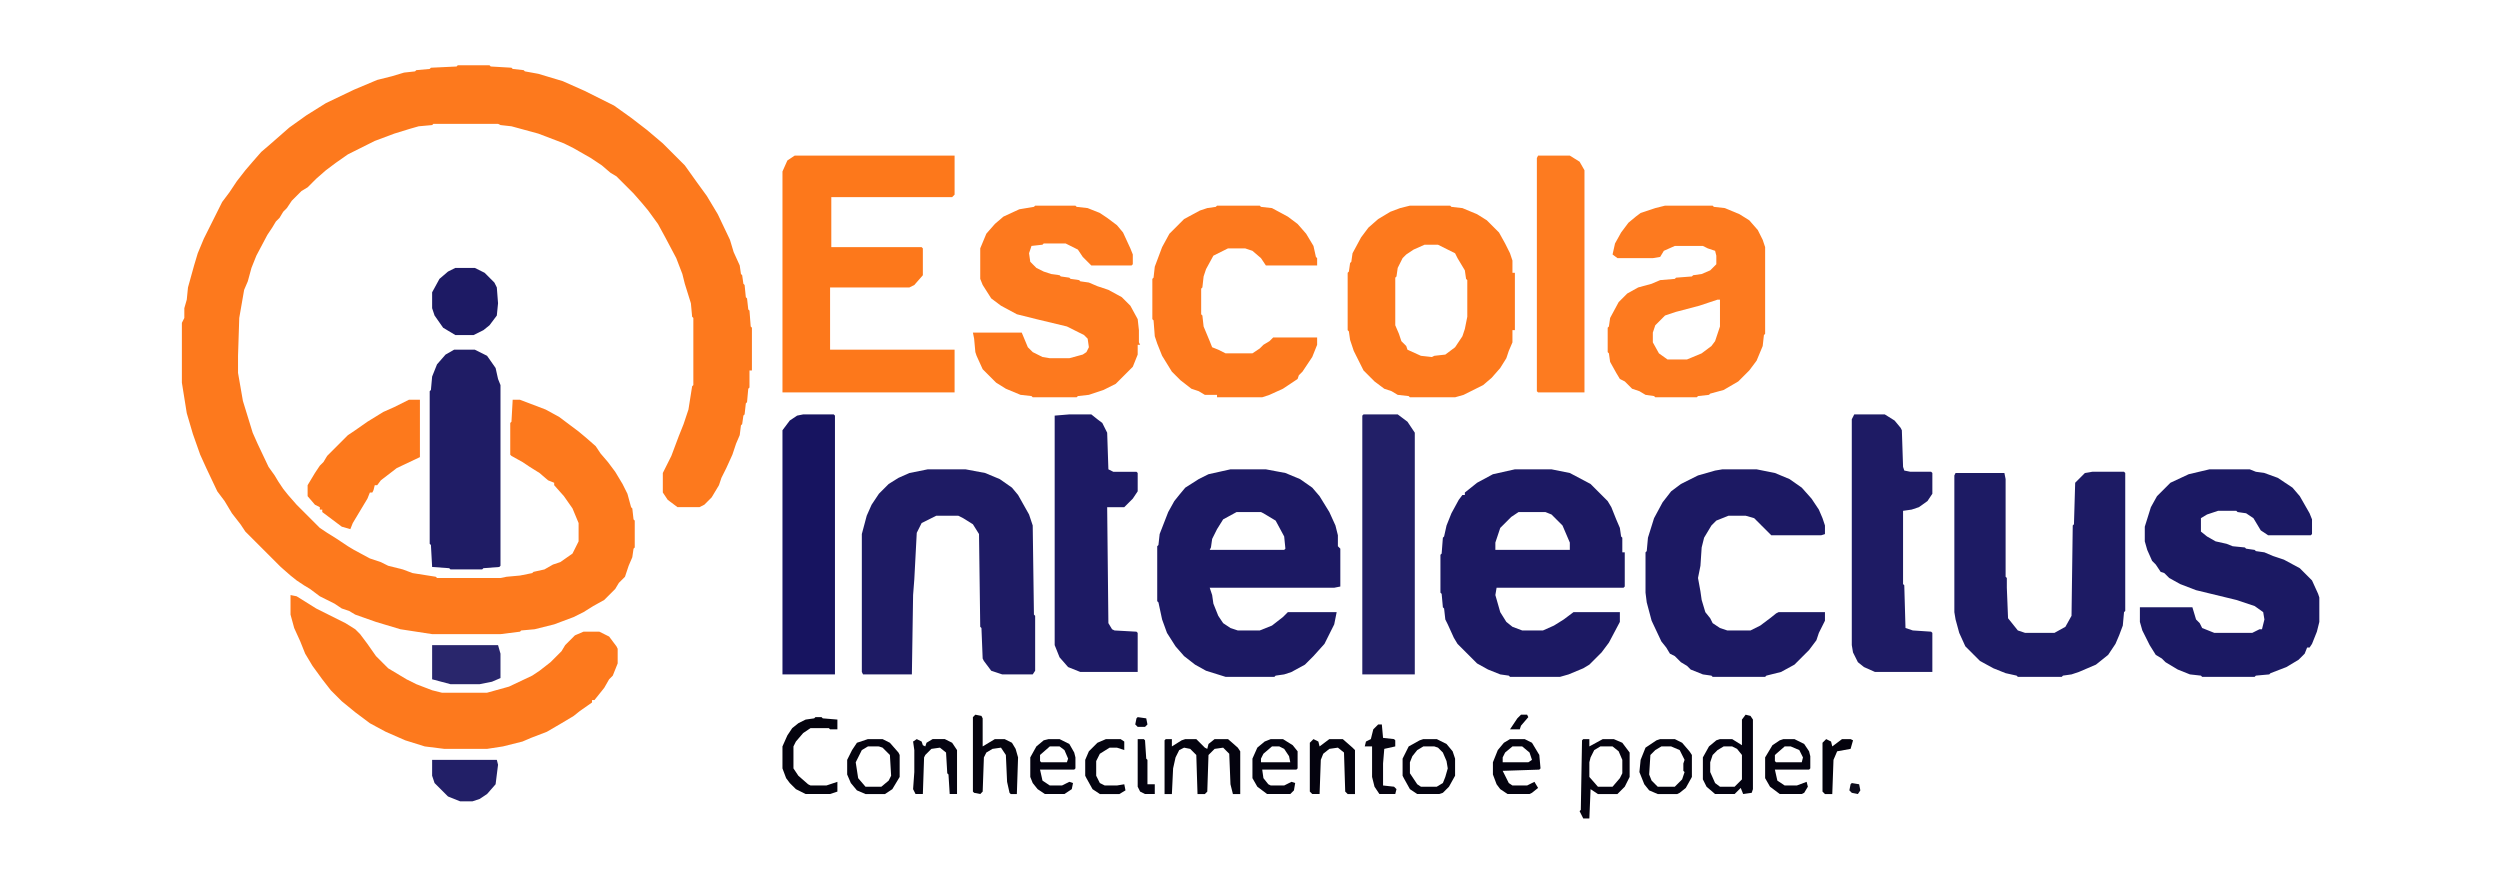 <?xml version="1.0" encoding="UTF-8"?>
<svg version="1.1" viewBox="0 0 2048 722" width="1000" height="353" xmlns="http://www.w3.org/2000/svg">
<path transform="translate(375,53)" d="m0 0h26l1 1 17 1 1 1 9 1 1 1 11 2 20 6 18 8 24 12 14 10 13 10 13 11 18 18 10 14 8 11 9 15 10 21 3 10 5 11 1 7 1 1 1 7 1 1 1 10 1 1 1 9 1 1 1 13 1 1v35h-2v14l-1 1-1 11-1 1-1 9-1 1-1 7-1 1-1 8-3 7-3 9-5 11-4 8-2 6-6 10-6 6-4 2h-18l-8-6-4-6v-16l7-14 6-16 4-10 4-12 3-19 1-1v-55l-1-1-1-11-5-16-2-8-5-13-9-17-6-11-8-11-5-6-7-8-14-14-5-3-7-6-9-6-14-8-8-4-21-8-22-6-9-1-2-1h-53l-1 1-11 1-7 2-13 4-16 6-22 11-10 7-8 6-8 7-7 7-5 3-8 8-4 6-3 3-3 5-3 3-3 5-4 6-9 17-4 10-3 11-3 7-4 23-1 31v14l4 23 8 26 4 9 9 19 5 7 3 5 4 6 4 5 7 8 19 19 6 4 8 5 9 6 5 3 13 7 9 3 6 3 12 3 8 3 19 3 1 1h52l5-1 11-1 10-2 1-1 9-2 7-4 6-2 10-7 5-10v-15l-5-12-7-10-8-9v-2l-5-2-7-6-8-5-6-4-9-5-1-1v-26l1-1 1-18h6l21 8 11 6 16 12 6 5 8 7 4 6 6 7 6 8 6 10 4 8 3 11 1 1 1 9 1 1v22l-1 1-1 7-3 7-3 9-5 5-3 5-9 9-9 5-8 5-8 4-16 6-16 4-11 1-1 1-16 2h-56l-26-4-20-6-17-6-5-3-6-2-6-4-12-6-8-6-5-3-6-4-5-4-8-7-29-29-4-6-7-9-6-10-6-8-9-19-5-11-6-17-5-17-4-25v-49l2-4v-8l2-7 1-10 5-18 3-10 5-12 15-30 6-8 6-9 7-9 6-7 7-8 7-6 16-14 14-10 16-10 23-11 19-8 12-3 10-3 9-1 1-1 11-1 1-1 21-1z" fill="#FD791D"/>
<path transform="translate(1008,384)" d="m0 0h29l16 3 12 5 10 7 6 7 8 13 5 11 2 8v9l2 2v31l-5 1h-102l2 6 1 7 4 10 4 6 6 4 6 2h18l10-4 9-7 4-4h40l-2 10-8 16-9 10-7 7-11 6-6 2-7 1-1 1h-40l-16-5-9-5-9-7-7-8-7-11-4-11-3-14-1-1v-45l1-1 1-9 7-18 5-9 4-5 5-6 11-7 8-4 9-2zm5 35-11 6-5 8-4 8-1 7-1 2h61l1-1-1-10-7-13-10-6-2-1z" fill="#1C1963"/>
<path transform="translate(1241,384)" d="m0 0h30l15 3 17 9 14 14 3 5 4 10 3 7 1 7 1 1v12h2v28l-1 1h-104l-1 6 4 14 5 8 5 4 8 3h17l9-4 8-5 8-6h38v8l-9 17-6 8-10 10-5 3-12 5-7 2h-41l-1-1-7-1-10-4-9-5-16-16-3-5-5-11-2-4-1-9-1-1-1-11-1-1v-31l1-1 1-13 1-1 2-9 4-10 6-11 3-4h2v-2l10-8 13-7zm3 35-6 4-9 9-4 12v6h61v-6l-6-14-9-9-5-2z" fill="#1C1963"/>
<path transform="translate(651,127)" d="m0 0h131v32l-2 2h-99v41h74l1 1v22l-7 8-4 2h-65v51h102v35h-141v-181l4-9z" fill="#FD781B"/>
<path transform="translate(1810,384)" d="m0 0h33l5 2 7 1 11 4 12 8 6 7 8 14 2 5v12l-1 1h-35l-6-4-6-10-6-4-7-1-1-1h-15l-9 3-5 3v11l5 4 7 4 9 2 5 2 10 1 1 1 7 1 1 1 7 1 7 3 9 3 13 7 10 10 5 11 1 3v20l-2 8-4 10-2 3h-2l-2 5-5 5-10 6-13 5-1 1-11 1-1 1h-43l-1-1-9-1-10-4-10-6-3-3-5-3-5-8-6-12-2-7v-12h43l3 10 3 3 2 4 10 4h31l6-3h2l2-8-1-6-7-5-15-5-33-8-13-5-9-5-4-4-3-1-4-6-3-3-4-9-2-7v-12l5-16 5-9 11-11 15-7z" fill="#1B1963"/>
<path transform="translate(760,384)" d="m0 0h31l16 3 12 5 10 7 5 6 9 16 3 9 1 73 1 1v45l-2 3h-25l-9-3-6-8-1-2-1-25-1-1-1-76-5-8-8-5-4-2h-18l-12 6-4 8-2 38-1 13-1 65h-40l-1-2v-113l4-15 4-9 6-9 8-8 8-5 9-4z" fill="#1E1B64"/>
<path transform="translate(1714,386)" d="m0 0h26l1 1v113l-1 1-1 11-3 8-3 7-6 9-10 8-14 6-6 2-7 1-1 1h-36l-1-1-9-2-10-4-11-6-12-12-5-11-3-11-1-6v-112l1-2h40l1 5v80l1 1v5 3l1 25 8 10 6 2h24l9-5 5-9 1-74 1-1 1-34 8-8z" fill="#1D1B64"/>
<path transform="translate(848,168)" d="m0 0h33l1 1 9 1 10 4 6 4 8 6 5 6 6 13 2 5v8l-1 1h-33l-7-7-4-6-10-5h-18l-1 1-9 1-2 6 1 7 5 5 6 3 6 2 7 1 1 1 7 1 1 1 7 1 1 1 7 1 7 3 9 3 11 6 7 7 6 11 1 9v10l1 2h-2v8l-4 10-14 14-10 5-12 4-9 1-1 1h-36l-1-1-9-1-12-5-8-5-11-11-5-11-1-3-1-11-1-5h40l5 12 4 4 8 4 6 1h16l11-3 3-2 2-4-1-7-3-3-14-7-25-6-16-4-13-7-8-6-7-11-2-5v-25l5-12 7-8 7-6 13-6 12-2z" fill="#FD791E"/>
<path transform="translate(1155,168)" d="m0 0h33l1 1 9 1 12 5 8 5 10 10 5 9 4 8 2 6v10h2v47h-2v10l-3 7-2 6-5 8-7 8-7 6-16 8-7 2h-37l-1-1-9-1-5-3-6-2-8-6-9-9-8-16-3-9-1-7-1-1v-47l1-1 1-7 1-1 1-7 7-13 6-8 8-7 10-6 8-3zm12 32-9 4-6 4-3 3-4 8-1 7-1 1v39l3 7 2 6 4 4 1 3 11 5 9 1 2-1 9-1 8-6 6-9 2-6 2-10v-30l-1-1-1-7-6-10-2-4-14-7z" fill="#FD791D"/>
<path transform="translate(1364,168)" d="m0 0h39l1 1 9 1 12 5 8 5 7 8 4 8 2 6v71l-1 1-1 9-5 12-6 8-9 9-12 7-11 3-1 1-9 1-1 1h-34l-1-1-7-1-5-3-6-2-6-6-4-2-3-5-5-9-1-7-1-1v-20l1-1 1-7 7-13 7-7 9-5 11-3 7-3 12-1 1-1 13-1 1-1 7-1 7-3 5-5v-7l-1-4-6-2-4-2h-23l-9 4-3 5-6 1h-29l-4-3 2-9 5-9 6-8 6-5 4-3 12-4zm43 77-15 5-19 5-9 3-8 8-2 6v8l5 9 7 5h16l12-5 8-6 3-4 4-12v-22z" fill="#FD7A1F"/>
<path transform="translate(1411,384)" d="m0 0h28l15 3 12 5 10 7 8 9 6 9 3 7 2 6v7l-3 1h-41l-14-14-7-2h-14l-10 4-4 4-6 10-2 8-1 15-2 10 2 11 1 7 3 10 4 5 2 4 6 4 6 2h19l8-4 8-6 5-4 2-1h38v7l-5 10-2 6-6 8-12 12-11 6-12 3-1 1h-43l-1-1-7-1-10-4-3-3-5-3-5-5-4-2-3-5-4-5-8-17-4-15-1-8v-33l1-1 1-11 5-16 7-13 7-9 8-6 14-7 14-4z" fill="#1C1963"/>
<path transform="translate(238,487)" d="m0 0 5 1 16 10 24 12 8 5 4 4 6 8 7 10 10 10 15 9 8 4 13 5 8 2h37l18-5 19-9 6-4 9-7 9-9 3-5 8-8 7-3h13l8 4 6 8 1 2v12l-4 10-3 3-4 7-8 10h-2v2l-10 7-5 4-10 6-12 7-13 5-7 3-16 4-13 2h-35l-16-2-16-5-16-7-13-7-12-9-11-9-9-9-7-9-8-11-6-10-4-10-5-11-3-11z" fill="#FD791D"/>
<path transform="translate(997,168)" d="m0 0h35l1 1 9 1 13 7 8 6 7 8 6 10 2 9 1 1v6h-42l-4-6-7-6-6-2h-14l-12 6-6 11-2 6-1 9-1 1v21l1 1 1 9 5 12 2 5 5 2 6 3h22l6-4 3-3 5-3 3-3h36v6l-4 10-8 12-3 3-1 3-12 8-11 5-6 2h-37v-2h-10l-5-3-6-2-9-7-7-7-8-13-4-10-2-6-1-13-1-1v-33l1-1 1-9 6-16 6-11 12-12 13-7 6-2 7-1z" fill="#FD791E"/>
<path transform="translate(876,339)" d="m0 0h18l5 4 4 3 4 8 1 30 4 2h19l1 1v15l-4 6-7 7h-14l1 95 3 5 2 1 18 1 1 1v32h-47l-10-4-7-8-4-10v-188z" fill="#1D1A64"/>
<path transform="translate(1519,339)" d="m0 0h25l8 5 5 6 1 2 1 30 1 3 5 1h17l1 1v17l-4 6-7 5-6 2-7 1v60l1 1 1 35 6 2 15 1 1 1v32h-47l-9-4-5-4-4-8-1-6v-185z" fill="#1E1B64"/>
<path transform="translate(372,286)" d="m0 0h17l10 5 7 10 2 9 2 5v148l-1 1-13 1-1 1h-26l-1-1-14-1-1-18-1-1v-125l1-1 1-11 4-10 7-8z" fill="#1F1C65"/>
<path transform="translate(658,339)" d="m0 0h25l1 1v212h-43v-200l6-8 6-4z" fill="#171460"/>
<path transform="translate(1117,339)" d="m0 0h28l8 6 6 9v198h-43v-212z" fill="#221F67"/>
<path transform="translate(1260,127)" d="m0 0h26l8 5 4 7v182h-38l-1-1v-191z" fill="#FD7B20"/>
<path transform="translate(335,327)" d="m0 0h9v47l-19 9-13 10-3 4h-2l-1 4-1 2h-2l-2 5-12 20-2 5-7-2-16-12v-2h-2v-2l-4-2-6-7v-9l6-10 4-6 3-3 3-5 17-17 6-4 10-7 13-8 9-4z" fill="#FD791C"/>
<path transform="translate(373,219)" d="m0 0h16l8 4 8 8 2 4 1 13-1 10-6 8-5 4-8 4h-15l-10-6-7-10-2-6v-13l6-11 7-6z" fill="#1D1A64"/>
<path transform="translate(354,528)" d="m0 0h54l2 7v20l-7 3-10 2h-24l-15-4z" fill="#29266C"/>
<path transform="translate(354,622)" d="m0 0h53l1 4-2 16-7 8-6 4-6 2h-10l-10-4-11-11-2-6z" fill="#221F67"/>
<path transform="translate(955,605)" d="m0 0h5v6l8-5 3-1h9l7 7 2 1 1-4 5-4h11l8 7 2 3v35h-6l-2-8-1-25-5-5-7 1-5 5-1 30-2 2h-6l-1-32-5-5-5-1-4 2-3 6-2 9-1 21h-6v-44z" fill="#04030E"/>
<path transform="translate(1430,585)" d="m0 0 4 1 2 3v57l-1 3-7 1-2-5-5 5h-16l-7-6-3-6v-18l5-9 6-5 3-1h10l8 5v-21zm-18 26-5 3-4 4-2 6v8l4 9 4 3h12l6-6v-20l-4-5-4-2z" fill="#040311"/>
<path transform="translate(1297,605)" d="m0 0h5v6l11-6h9l7 3 6 8v20l-4 8-6 6h-16l-6-4-1 24h-5l-3-6 1-1 1-57zm14 6-5 3-3 6-1 4v12l7 8h12l6-7 2-4v-11l-3-7-5-4z" fill="#050310"/>
<path transform="translate(799,585)" d="m0 0 5 1 1 2v23l10-6h8l6 3 3 5 2 7-1 30h-5l-1-1-2-9-1-22-4-6-7 1-5 3-2 4-1 28-2 2-5-1-1-1v-61z" fill="#05040E"/>
<path transform="translate(668,587)" d="m0 0h5l1 1 12 1v8h-6l-1-1h-15l-6 4-6 7-2 4v18l4 6 8 7 2 1h13l9-3v8l-6 2h-20l-8-4-5-5-3-4-3-8v-18l4-9 4-6 5-4 6-3 7-1z" fill="#04030E"/>
<path transform="translate(1041,605)" d="m0 0h10l8 5 4 5v14l-1 1h-28l1 7 4 5 2 1h11l6-3 3 1-1 6-3 3h-19l-8-6-4-7v-16l4-9 6-5zm1 6-7 6-2 4v3h24l-1-5-4-6-4-2z" fill="#040310"/>
<path transform="translate(1237,605)" d="m0 0h12l6 3 6 10 1 11-1 1-30 1 5 10 3 2h12l6-3 3 5-5 4-2 1h-18l-6-4-3-4-3-8v-10l4-10 5-6zm2 6-6 5-2 4v4h21l3-2-2-6-6-5z" fill="#04030F"/>
<path transform="translate(711,605)" d="m0 0h12l6 3 7 8 1 2v18l-6 10-6 4h-16l-7-3-5-6-3-7v-12l4-8 4-6zm0 6-5 3-5 10 2 13 6 7h13l6-5 2-4-1-17-6-6-3-1z" fill="#04030F"/>
<path transform="translate(1461,605)" d="m0 0h9l8 4 4 6 1 4v10l-1 1h-28l2 9 6 4h10l8-3 1 4-3 5-2 1h-18l-8-6-4-7v-17l6-10 6-4zm1 6-8 7v5l1 1h21l1-4-3-6-7-3z" fill="#04030F"/>
<path transform="translate(859,605)" d="m0 0h9l8 4 4 7 1 4v9l-1 1h-28l2 9 6 4h10l6-3 3 1-1 5-6 4h-16l-6-4-4-5-2-5v-16l5-9 6-5zm1 6-8 7v5l1 1h21l1-3-3-7-4-3z" fill="#040310"/>
<path transform="translate(1076,605)" d="m0 0 4 2 1 4 8-6h11l8 7 2 2v36h-6l-2-2-1-32-5-4-7 1-5 4-2 5-1 28h-6l-2-2v-40z" fill="#04030E"/>
<path transform="translate(1360,605)" d="m0 0h12l6 3 6 7 2 3v18l-5 9-5 4-2 1h-16l-7-3-4-5-4-10 1-10 4-10 9-6zm1 6-5 3-4 4-1 16 2 5 5 5h14l6-6 2-6-1-1v-6l1-3-4-8-7-3z" fill="#04030F"/>
<path transform="translate(1166,605)" d="m0 0h11l8 4 5 6 2 6v14l-5 9-5 5-3 1h-18l-6-4-5-9-1-2v-14l5-10 9-5zm0 6-5 3-4 5-2 5v9l6 9 3 2h13l5-3 2-5 2-7-1-6-3-7-4-4-3-1z" fill="#04030F"/>
<path transform="translate(751,605)" d="m0 0 4 2 1 3 2 1 1-3 5-3h10l6 3 4 6v36h-6l-1-16-1-1-1-17-5-4-7 1-5 5-1 2-1 30h-6l-2-4 1-14v-18l-1-7z" fill="#050411"/>
<path transform="translate(1129,593)" d="m0 0h3l1 11 9 1 1 1v5l-9 2-1 12v18l9 1 2 2-1 4h-13l-4-6-2-8v-25h-6l1-4 4-2 2-8z" fill="#070511"/>
<path transform="translate(906,605)" d="m0 0h12l3 2v7l-6-2h-6l-8 5-3 6v12l3 6 4 2h10l6-1 1 5-5 3h-16l-6-4-5-9-1-2v-13l3-7 7-7z" fill="#04030F"/>
<path transform="translate(1496,605)" d="m0 0 4 2 1 4 8-6h7l2 1-2 7-11 2-3 7-1 28h-6l-2-2v-40z" fill="#03020C"/>
<path transform="translate(932,605)" d="m0 0h5l1 1 1 15 1 1v20h6v8h-8l-4-2-2-4z" fill="#04020F"/>
<path transform="translate(1246,585)" d="m0 0h5l1 2-6 7-1 3h-8l6-9z" fill="#040310"/>
<path transform="translate(932,587)" d="m0 0 7 1 1 5-2 2h-6l-2-2 1-5z" fill="#050416"/>
<path transform="translate(1517,641)" d="m0 0 6 1 1 5-2 3-5-1-2-2 1-5z" fill="#0D0C1B"/>
</svg>
